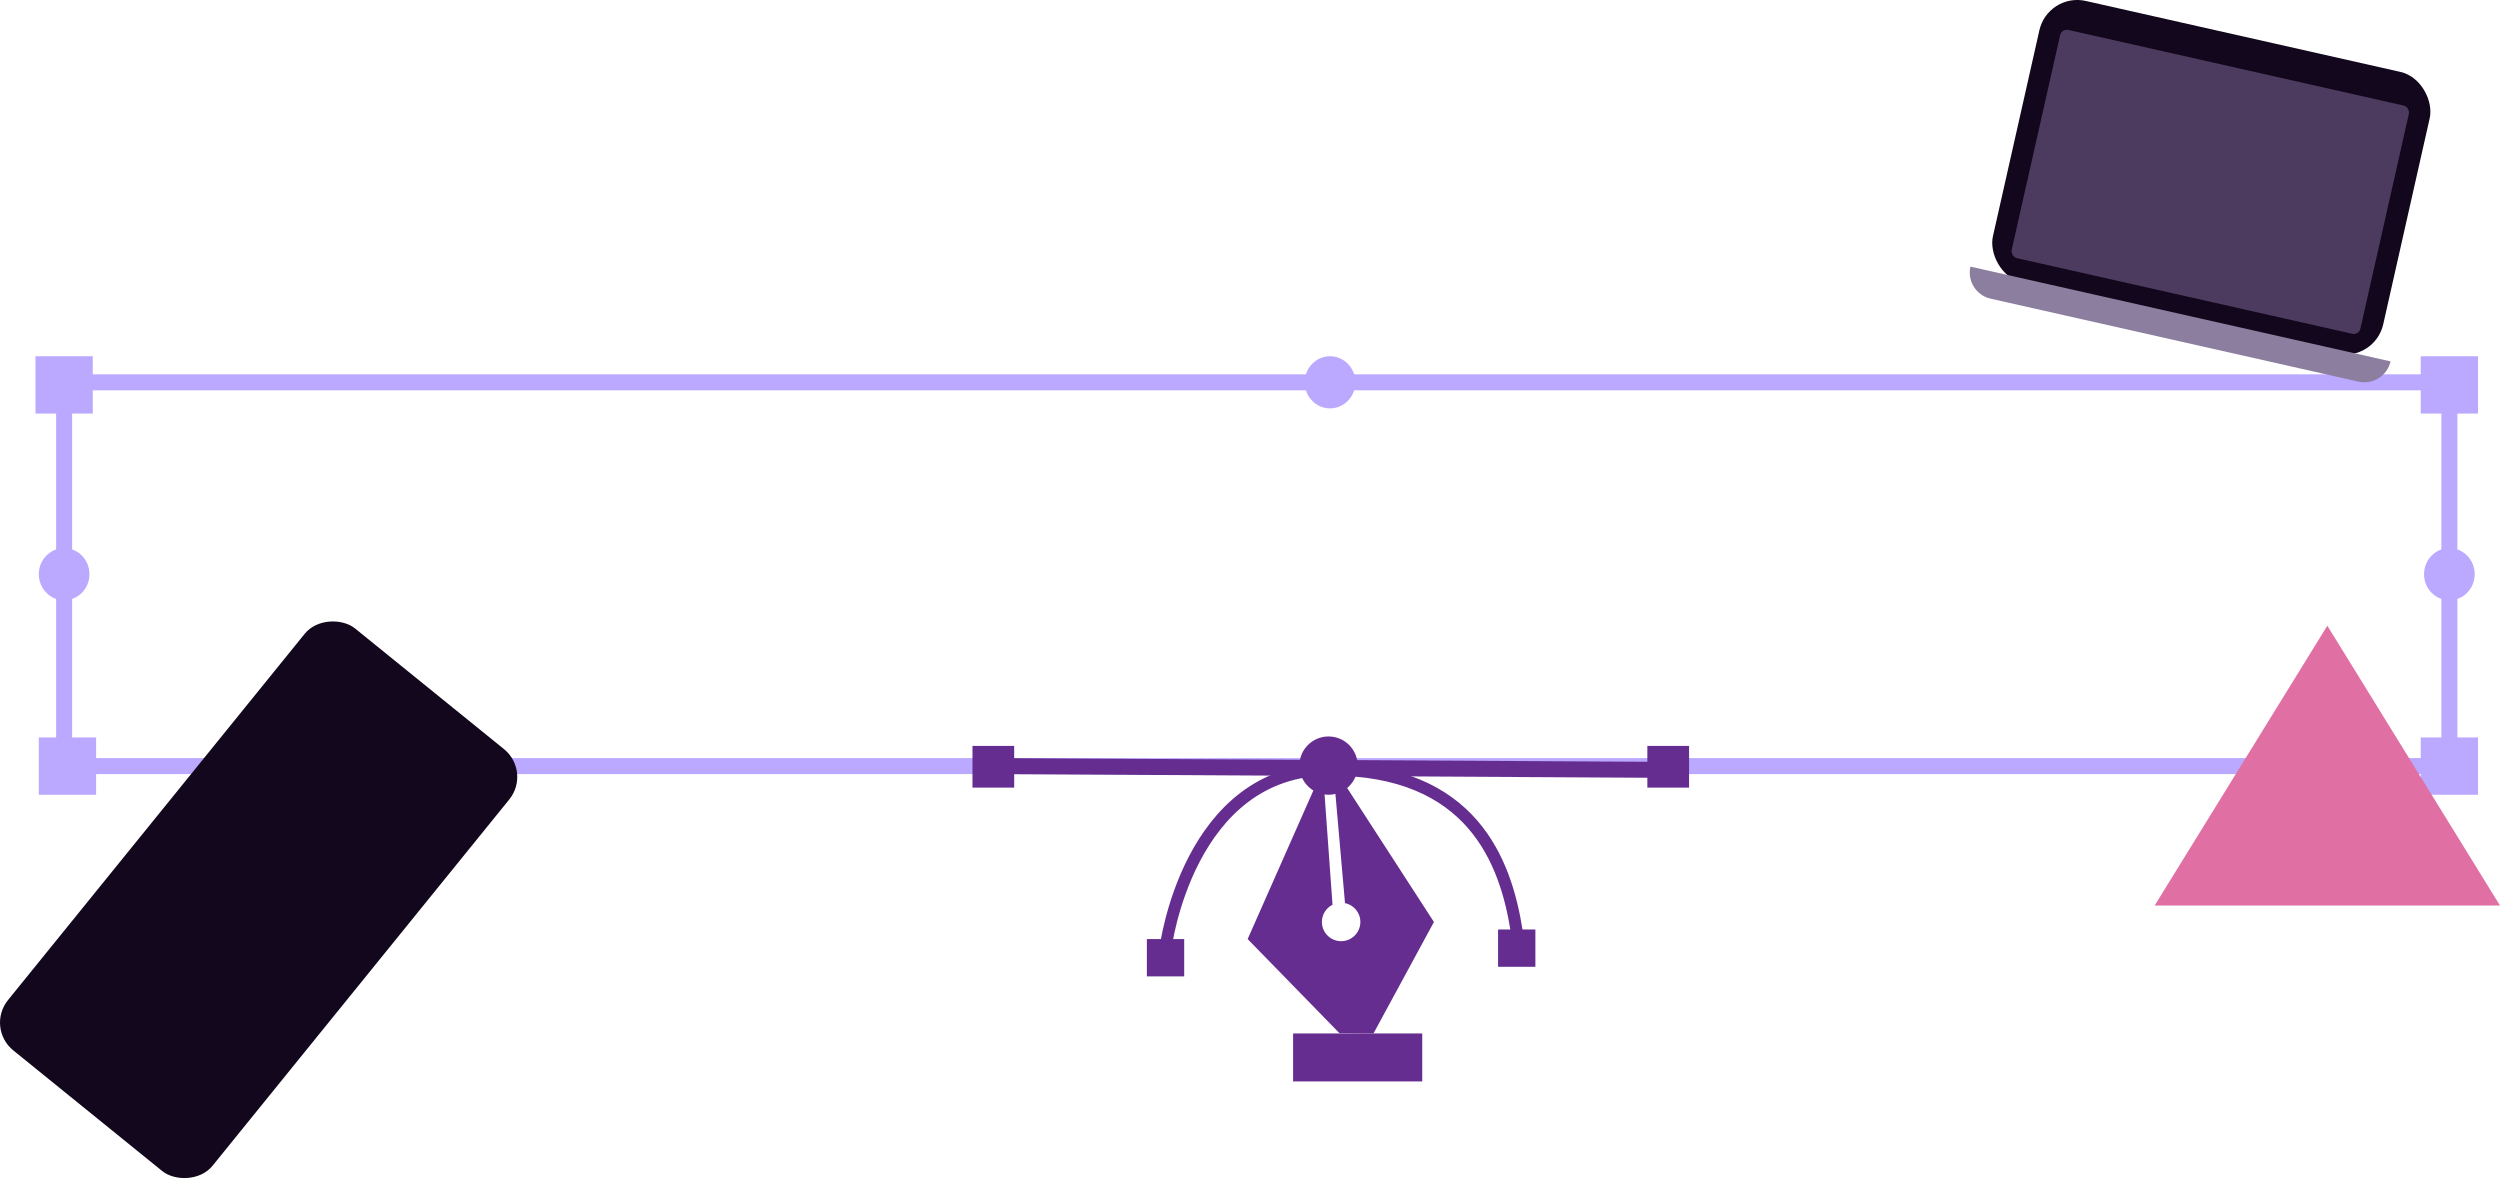<?xml version="1.0" encoding="UTF-8"?><svg id="Layer_2" xmlns="http://www.w3.org/2000/svg" viewBox="0 0 1876.13 884.81"><defs><style>.cls-1{fill:#e070a3;}.cls-2{stroke:#bba8ff;}.cls-2,.cls-3,.cls-4{fill:none;stroke-miterlimit:10;}.cls-2,.cls-4{stroke-width:12px;}.cls-5{fill:#662d91;}.cls-6{fill:#bba8ff;}.cls-3{stroke-linecap:round;stroke-width:9px;}.cls-3,.cls-4{stroke:#662d91;}.cls-7{fill:#12071c;}.cls-8{fill:#8c7e9e;}.cls-9{fill:#4c3b5e;}</style></defs><g id="Layer_2-2"><g><rect class="cls-2" x="48.13" y="286.91" width="1790" height="288"/><ellipse class="cls-6" cx="48.13" cy="430.91" rx="19" ry="19.56"/><ellipse class="cls-6" cx="998.13" cy="286.91" rx="19" ry="19.56"/><ellipse class="cls-6" cx="1838.13" cy="430.91" rx="19" ry="19.56"/><ellipse class="cls-6" cx="998.13" cy="574.91" rx="19" ry="19.56"/><rect class="cls-6" x="26.63" y="267.35" width="43" height="43"/><rect class="cls-6" x="29.13" y="553.41" width="43" height="43"/><rect class="cls-6" x="1816.63" y="267.35" width="43" height="43"/><rect class="cls-6" x="1816.63" y="553.41" width="43" height="43"/></g><polygon class="cls-1" points="1746.55 469.55 1616.96 679.55 1876.13 679.55 1746.55 469.55"/><rect class="cls-7" x="1509.35" y="24.7" width="300.26" height="216.71" rx="29.09" ry="29.09" transform="translate(69.94 -361.87) rotate(12.71)"/><rect class="cls-9" x="1524.55" y="48.7" width="268.3" height="175.57" rx="5.16" ry="5.16" transform="translate(70.68 -361.61) rotate(12.71)"/><path class="cls-8" d="m1472.51,235.41h323.23c0,11.1-9.02,20.12-20.12,20.12h-282.99c-11.1,0-20.12-9.02-20.12-20.12h0Z" transform="translate(94.05 -353.53) rotate(12.71)"/></g><g id="Layer_3"><path class="cls-5" d="m1076.1,691.91l-45.37,83.65-25.5-.17-68.93-70.66,56.36-127.43,7.33,101.68c-4.73,2.36-7.97,7.25-7.97,12.9,0,7.97,6.46,14.43,14.43,14.43s14.44-6.46,14.44-14.43c0-6.98-4.95-12.8-11.53-14.15l-9.02-102.81,75.76,116.99Z"/><rect class="cls-5" x="970.41" y="775.56" width="96.91" height="36"/><path class="cls-3" d="m874.68,711.53s16.71-134.02,123.3-134.02,132.01,68.69,140.25,121.51"/><circle class="cls-5" cx="997" cy="574.55" r="21.87"/><rect class="cls-5" x="860.68" y="704.73" width="28" height="28"/><rect class="cls-5" x="1124.23" y="697.53" width="28" height="28"/><line class="cls-4" x1="745.45" y1="574.91" x2="1251.91" y2="577.76"/><rect class="cls-5" x="729.8" y="559.77" width="31.3" height="31.3"/><rect class="cls-5" x="1236.26" y="559.77" width="31.3" height="31.3"/><rect class="cls-7" x="-9.66" y="576.47" width="407.49" height="197.54" rx="26.84" ry="26.84" transform="translate(-452.76 401) rotate(-50.99)"/></g></svg>